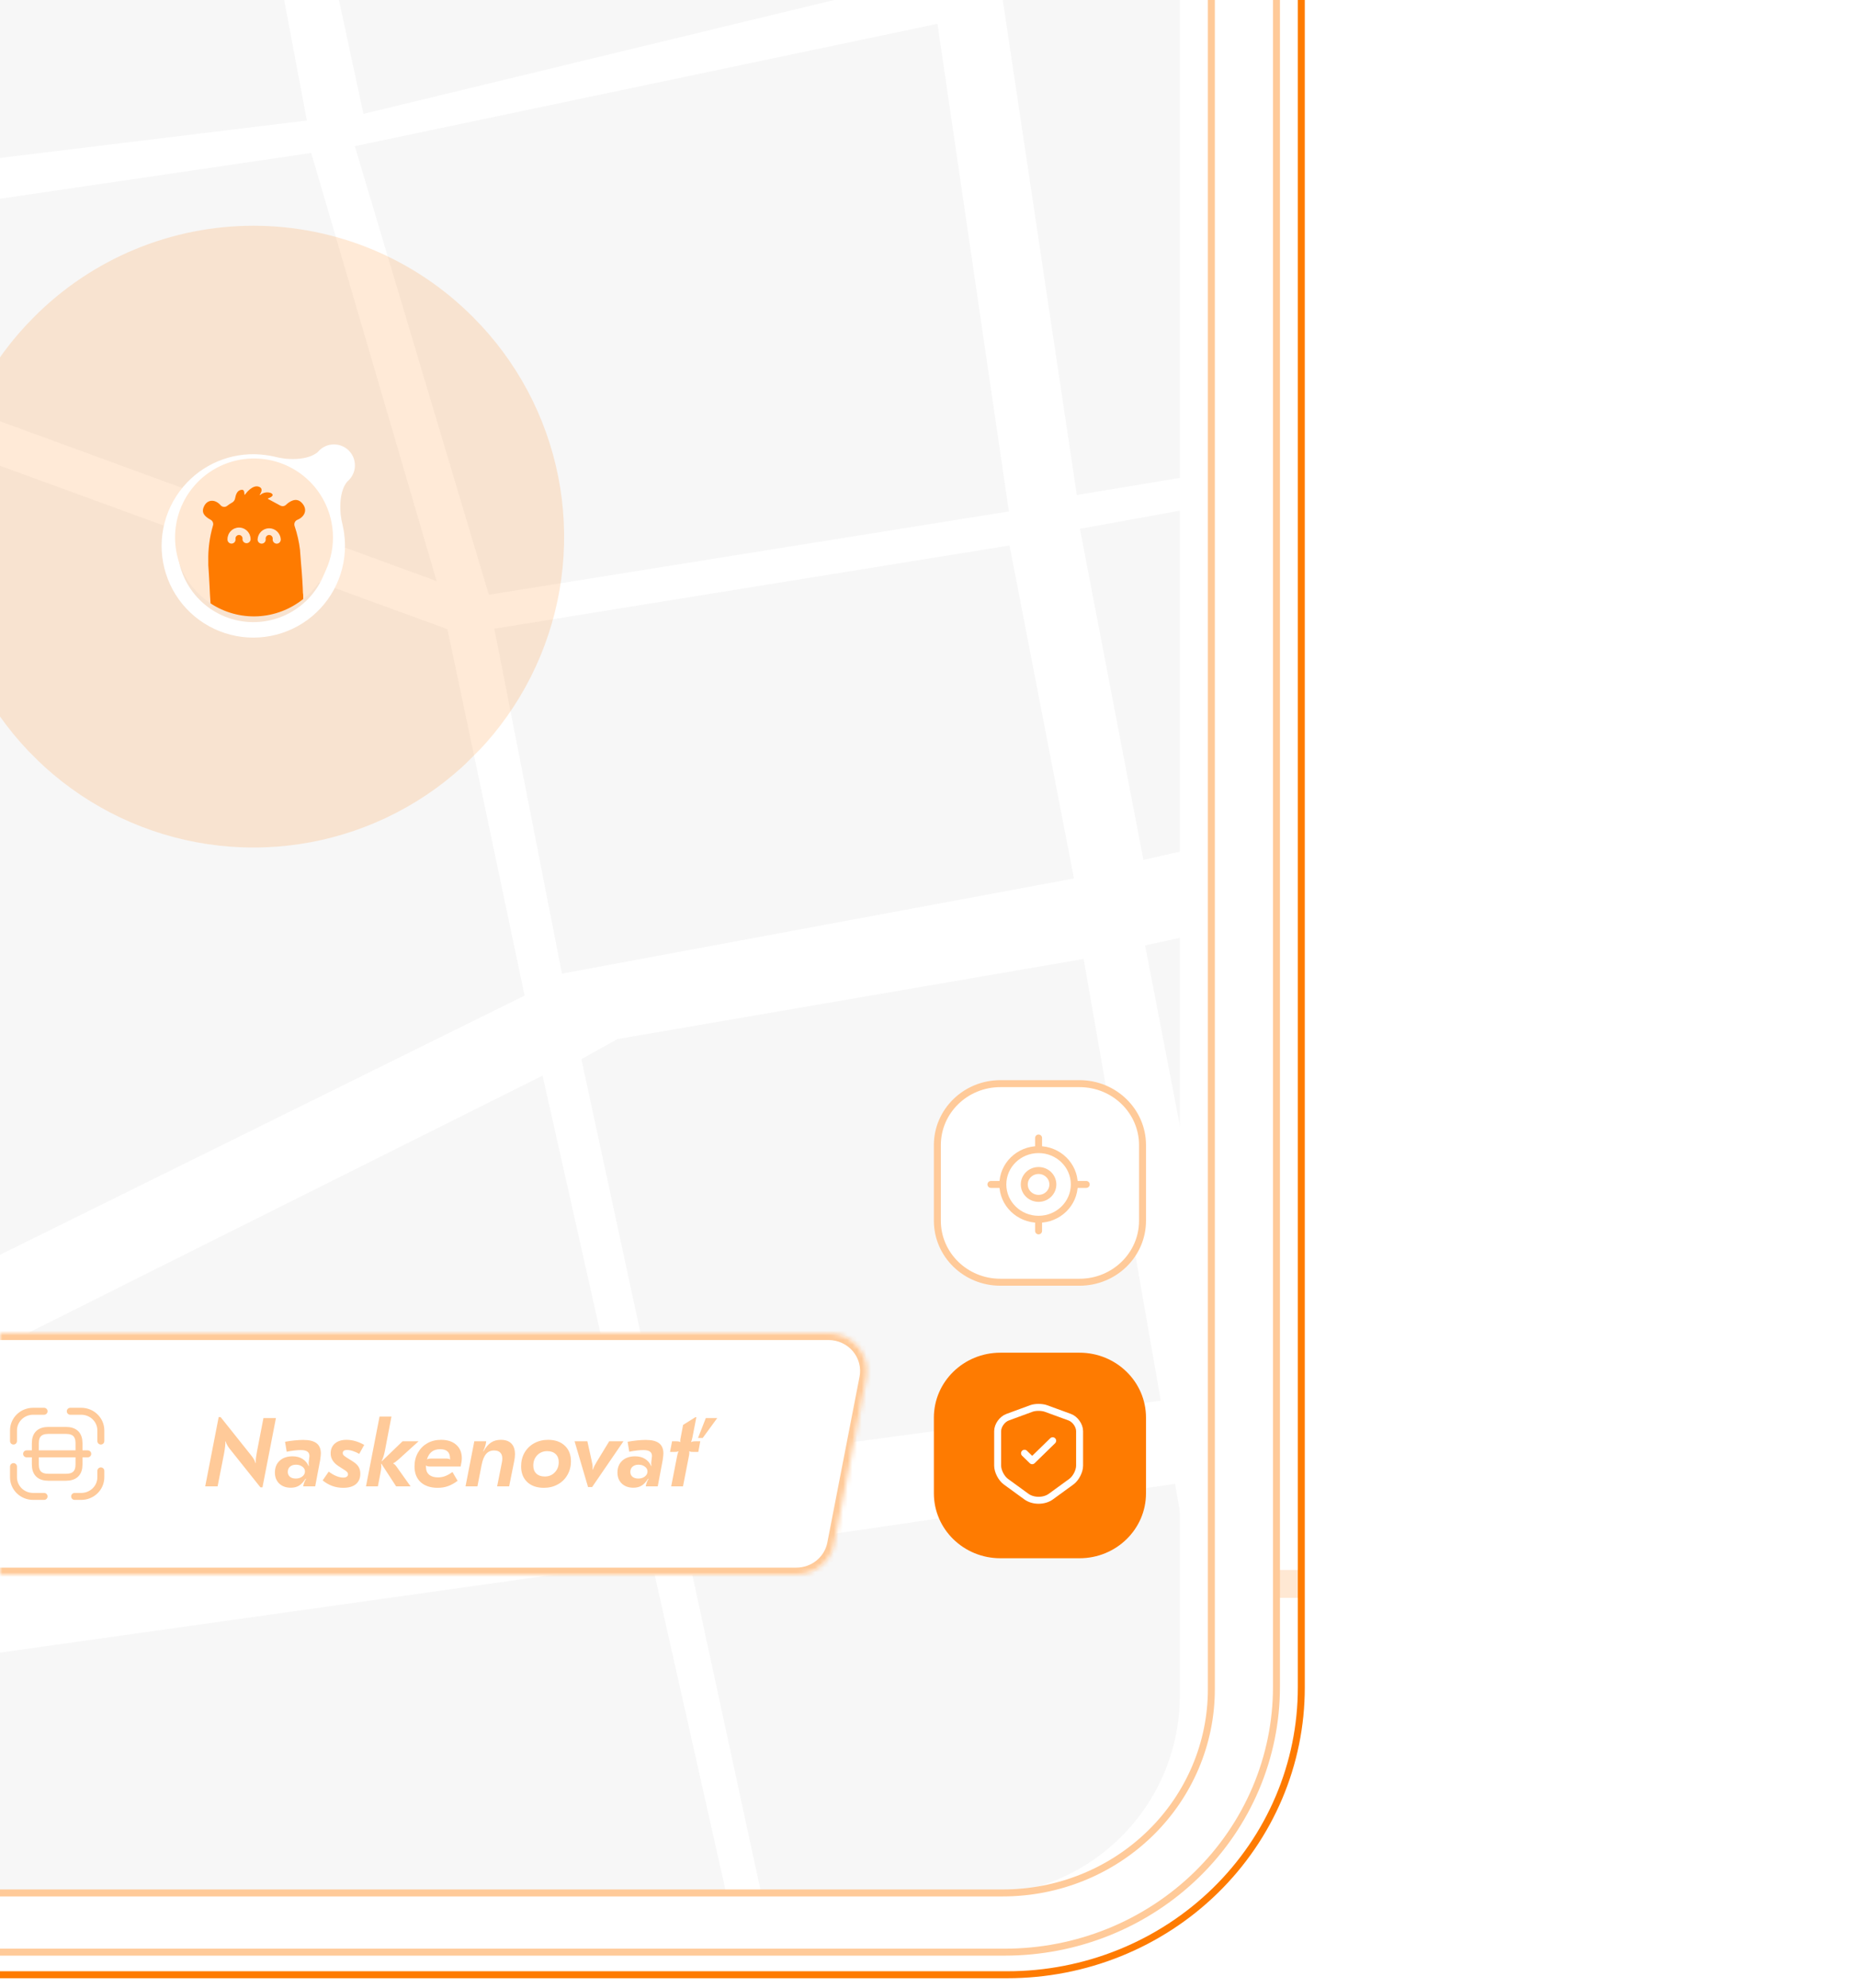 <svg width="400" height="428" viewBox="0 0 400 428" fill="none" xmlns="http://www.w3.org/2000/svg">
    <g clip-path="url(#clip0_3_102)">
        <rect width="400" height="428" fill="white"/>
        <rect x="274.872" y="338" width="5.128" height="6" fill="#FFE8D3"/>
        <path d="M-40 0H254V365C254 388.748 234.748 408 211 408H-40V0Z" fill="#F7F7F7"/>
        <path d="M246.524 203.545L264.615 199.578L263.502 181.211L246.153 185.126L232.495 113.848L264.297 108.071V101.172L231.824 106.57L211.842 -27L198.185 -25.931L200.34 -5.029L78.239 24.514L69.405 -16.566L57.585 -19.084L66.066 25.945L-28.403 37.466L-25.453 -13.324H-35.046L-36.813 10.82L-46.778 11.183V20.547L-36.46 19.823L-52.025 198.923L-50.912 210.098L-45.753 190.645L-32.873 88.272L96.331 135.458L112.938 214.341L-32.873 286.395L-51.654 278.462L-51.301 315.644L116.807 231.57L135.853 316.334L-51.23 346.359L-52.308 363.157L140.27 336.063L159.351 421L164.033 408.341L148.132 334.804L252.972 319.455L263.114 377.523L262.372 285.67L246.524 203.545ZM-31.919 79.011L-27.432 46.83L67.002 32.93L93.999 125.11L-31.919 79.011ZM76.384 31.464L201.824 5.129L217.195 110.106L105.235 128.042L76.384 31.464ZM106.419 135.354L217.337 117.435L231.206 189.127L120.977 209.615L106.419 135.354ZM144.104 315.782L125.164 228.034L132.92 223.705L233.291 206.459L249.898 301.554L144.104 315.782Z" fill="white"/>
        <path d="M260.787 0V363.69C260.787 375.318 256.057 386.47 247.637 394.692C239.216 402.915 227.796 407.534 215.888 407.534H-41.026" stroke="#FFCA99" stroke-width="1.5" stroke-miterlimit="10"/>
        <path d="M280.152 0V363.331C280.154 371.45 278.518 379.489 275.338 386.99C272.157 394.491 267.495 401.306 261.616 407.046C255.737 412.787 248.758 417.34 241.077 420.446C233.396 423.552 225.163 425.149 216.85 425.147H-41.026" stroke="#FE7B01" stroke-width="1.5" stroke-miterlimit="10"/>
        <path d="M274.804 0V363.161C274.806 370.663 273.295 378.092 270.356 385.023C267.417 391.954 263.108 398.252 257.676 403.557C252.244 408.862 245.794 413.069 238.696 415.939C231.598 418.809 223.99 420.285 216.308 420.283H-41.026" stroke="#FFCA99" stroke-width="1.5" stroke-miterlimit="10"/>
        <path d="M215.363 233.3H232.404C239.912 233.3 245.967 239.239 245.967 246.527V262.826C245.967 270.115 239.912 276.054 232.404 276.054H215.363C207.855 276.054 201.8 270.115 201.8 262.826V246.527C201.8 239.239 207.855 233.3 215.363 233.3Z" fill="white" stroke="#FFCA99" stroke-width="1.5"/>
        <path d="M232.404 291.225H215.363C207.458 291.225 201.05 297.483 201.05 305.202V321.501C201.05 329.22 207.458 335.478 215.363 335.478H232.404C240.309 335.478 246.717 329.22 246.717 321.501V305.202C246.717 297.483 240.309 291.225 232.404 291.225Z" fill="#FE7B01"/>
        <mask id="path-9-inside-1_3_102" fill="white">
            <path d="M186.52 296.673L179.587 332.378C179.226 334.241 178.215 335.921 176.728 337.13C175.241 338.338 173.371 339 171.441 339H-22.476C-23.697 339 -24.903 338.735 -26.007 338.224C-27.112 337.713 -28.088 336.969 -28.866 336.045C-29.644 335.121 -30.205 334.04 -30.509 332.878C-30.812 331.716 -30.851 330.503 -30.622 329.325L-23.69 293.62C-23.328 291.758 -22.317 290.078 -20.83 288.87C-19.343 287.661 -17.473 287 -15.543 287H178.374C179.595 287 180.8 287.265 181.905 287.776C183.009 288.287 183.985 289.031 184.763 289.955C185.541 290.879 186.102 291.96 186.406 293.122C186.71 294.284 186.749 295.497 186.52 296.675"/>
        </mask>
        <path d="M186.52 296.673L179.587 332.378C179.226 334.241 178.215 335.921 176.728 337.13C175.241 338.338 173.371 339 171.441 339H-22.476C-23.697 339 -24.903 338.735 -26.007 338.224C-27.112 337.713 -28.088 336.969 -28.866 336.045C-29.644 335.121 -30.205 334.04 -30.509 332.878C-30.812 331.716 -30.851 330.503 -30.622 329.325L-23.69 293.62C-23.328 291.758 -22.317 290.078 -20.83 288.87C-19.343 287.661 -17.473 287 -15.543 287H178.374C179.595 287 180.8 287.265 181.905 287.776C183.009 288.287 183.985 289.031 184.763 289.955C185.541 290.879 186.102 291.96 186.406 293.122C186.71 294.284 186.749 295.497 186.52 296.675" fill="white"/>
        <path d="M179.587 332.378L178.115 332.092L178.115 332.092L179.587 332.378ZM171.441 339L171.441 340.5L171.441 340.5L171.441 339ZM-22.476 339L-22.477 340.5H-22.476V339ZM-30.622 329.325L-32.095 329.039L-32.095 329.04L-30.622 329.325ZM-23.69 293.62L-25.162 293.334L-25.163 293.335L-23.69 293.62ZM-15.543 287L-15.543 288.5H-15.543V287ZM178.374 287L178.374 285.5H178.374V287ZM185.047 296.387L178.115 332.092L181.06 332.664L187.992 296.959L185.047 296.387ZM178.115 332.092C177.821 333.606 176.999 334.976 175.782 335.966L177.674 338.294C179.431 336.865 180.631 334.876 181.06 332.664L178.115 332.092ZM175.782 335.966C174.564 336.955 173.029 337.5 171.441 337.5L171.441 340.5C173.713 340.5 175.917 339.721 177.674 338.294L175.782 335.966ZM171.441 337.5H-22.476V340.5H171.441V337.5ZM-22.476 337.5C-23.48 337.5 -24.471 337.282 -25.378 336.862L-26.637 339.585C-25.334 340.188 -23.914 340.5 -22.477 340.5L-22.476 337.5ZM-25.378 336.862C-26.284 336.443 -27.083 335.834 -27.718 335.079L-30.013 337.011C-29.093 338.105 -27.939 338.983 -26.637 339.585L-25.378 336.862ZM-27.718 335.079C-28.354 334.324 -28.81 333.443 -29.057 332.499L-31.96 333.257C-31.599 334.636 -30.934 335.918 -30.013 337.011L-27.718 335.079ZM-29.057 332.499C-29.304 331.554 -29.336 330.568 -29.15 329.611L-32.095 329.04C-32.366 330.438 -32.32 331.879 -31.96 333.257L-29.057 332.499ZM-29.15 329.611L-22.218 293.906L-25.163 293.335L-32.095 329.039L-29.15 329.611ZM-22.218 293.906C-21.924 292.393 -21.101 291.023 -19.884 290.034L-21.776 287.705C-23.533 289.133 -24.733 291.123 -25.162 293.334L-22.218 293.906ZM-19.884 290.034C-18.666 289.044 -17.131 288.5 -15.543 288.5L-15.543 285.5C-17.815 285.5 -20.019 286.278 -21.776 287.705L-19.884 290.034ZM-15.543 288.5H178.374V285.5H-15.543V288.5ZM178.373 288.5C179.378 288.5 180.369 288.718 181.275 289.138L182.534 286.415C181.232 285.812 179.812 285.5 178.374 285.5L178.373 288.5ZM181.275 289.138C182.182 289.557 182.981 290.166 183.616 290.921L185.911 288.989C184.99 287.895 183.837 287.017 182.534 286.415L181.275 289.138ZM183.616 290.921C184.251 291.676 184.708 292.557 184.955 293.501L187.857 292.743C187.497 291.364 186.832 290.082 185.911 288.989L183.616 290.921ZM184.955 293.501C185.202 294.446 185.233 295.432 185.047 296.389L187.993 296.96C188.264 295.562 188.218 294.121 187.857 292.743L184.955 293.501Z" fill="#FFCA99" mask="url(#path-9-inside-1_3_102)"/>
        <path d="M2.907 310.25V307.958C2.907 305.676 4.796 303.833 7.137 303.833H9.488" stroke="#FFCA99" stroke-width="1.5" stroke-linecap="round" stroke-linejoin="round"/>
        <path d="M15.128 303.833H17.479C19.82 303.833 21.709 305.676 21.709 307.958V310.25" stroke="#FFCA99" stroke-width="1.5" stroke-linecap="round" stroke-linejoin="round"/>
        <path d="M21.709 316.667V318.042C21.709 320.324 19.819 322.167 17.478 322.167H16.068" stroke="#FFCA99" stroke-width="1.5" stroke-linecap="round" stroke-linejoin="round"/>
        <path d="M9.488 322.167H7.137C4.796 322.167 2.907 320.324 2.907 318.042V315.75" stroke="#FFCA99" stroke-width="1.5" stroke-linecap="round" stroke-linejoin="round"/>
        <path d="M17.008 310.708V315.291C17.008 317.125 16.068 318.041 14.187 318.041H10.427C8.546 318.041 7.606 317.125 7.606 315.291V310.708C7.606 308.875 8.546 307.958 10.427 307.958H14.187C16.068 307.958 17.008 308.875 17.008 310.708Z" stroke="#FFCA99" stroke-width="1.5" stroke-linecap="round" stroke-linejoin="round"/>
        <path d="M18.89 313H5.727" stroke="#FFCA99" stroke-width="1.5" stroke-linecap="round" stroke-linejoin="round"/>
        <path d="M54.197 313.49C54.602 314.008 54.868 314.505 54.995 314.981L55.078 314.96C55.065 314.89 55.057 314.771 55.057 314.603C55.057 314.127 55.156 313.378 55.352 312.356L56.717 305.3H59.404L56.507 320.21H56.066L49.367 311.81C49.002 311.334 48.736 310.837 48.569 310.319L48.505 310.34C48.547 310.844 48.456 311.712 48.233 312.944L46.846 320H44.179L47.078 305.09H47.498L54.197 313.49ZM62.606 320.294C61.584 320.294 60.758 320 60.128 319.412C59.498 318.81 59.183 318.019 59.183 317.039C59.183 315.961 59.526 315.107 60.212 314.477C60.898 313.847 61.822 313.532 62.984 313.532C63.81 313.532 64.517 313.714 65.105 314.078C65.707 314.442 66.148 314.96 66.428 315.632L66.491 315.611C66.463 315.359 66.449 315.177 66.449 315.065C66.449 314.869 66.47 314.645 66.512 314.393C66.582 313.903 66.617 313.595 66.617 313.469C66.617 313.035 66.463 312.713 66.155 312.503C65.861 312.293 65.392 312.188 64.748 312.188C63.922 312.188 62.914 312.307 61.724 312.545L61.367 310.403C62.025 310.277 62.711 310.179 63.425 310.109C64.153 310.039 64.776 310.004 65.294 310.004C66.582 310.004 67.534 310.242 68.15 310.718C68.766 311.194 69.074 311.929 69.074 312.923C69.074 313.147 69.025 313.616 68.927 314.33L67.856 320H65.273C65.329 319.664 65.406 319.377 65.504 319.139C65.602 318.901 65.728 318.656 65.882 318.404L65.798 318.341C65.35 319.041 64.874 319.545 64.37 319.853C63.88 320.147 63.292 320.294 62.606 320.294ZM61.955 316.892C61.955 317.326 62.109 317.676 62.417 317.942C62.739 318.194 63.159 318.32 63.677 318.32C64.237 318.32 64.706 318.173 65.084 317.879C65.462 317.585 65.651 317.221 65.651 316.787C65.651 316.367 65.462 316.024 65.084 315.758C64.72 315.478 64.265 315.338 63.719 315.338C63.187 315.338 62.76 315.478 62.438 315.758C62.116 316.038 61.955 316.416 61.955 316.892ZM70.766 316.829C71.914 317.683 72.964 318.11 73.916 318.11C74.238 318.11 74.483 318.047 74.651 317.921C74.833 317.795 74.924 317.62 74.924 317.396C74.924 317.242 74.875 317.102 74.777 316.976C74.679 316.85 74.497 316.696 74.231 316.514L72.887 315.653C71.753 314.911 71.186 314.001 71.186 312.923C71.186 312.013 71.487 311.299 72.089 310.781C72.705 310.249 73.538 309.983 74.588 309.983C75.848 309.983 77.122 310.347 78.41 311.075L77.339 313.007C76.877 312.741 76.422 312.538 75.974 312.398C75.526 312.244 75.113 312.167 74.735 312.167C74.105 312.167 73.79 312.391 73.79 312.839C73.79 313.007 73.839 313.154 73.937 313.28C74.049 313.392 74.28 313.567 74.63 313.805L75.848 314.561C76.464 314.939 76.905 315.338 77.171 315.758C77.437 316.178 77.57 316.682 77.57 317.27C77.57 318.25 77.248 319.006 76.604 319.538C75.974 320.056 75.064 320.315 73.874 320.315C72.236 320.315 70.766 319.783 69.464 318.719L70.766 316.829ZM82.844 312.44C82.662 313.336 82.431 314.043 82.151 314.561L82.214 314.582L86.666 310.298H90.11L85.805 314.204C85.315 314.638 84.937 314.911 84.671 315.023L84.65 315.086C84.874 315.17 85.119 315.401 85.385 315.779L88.388 320H85.28L82.109 315.128L82.046 315.17C82.074 315.366 82.088 315.534 82.088 315.674C82.088 316.066 82.025 316.57 81.899 317.186L81.353 320H78.791L81.71 304.985H84.272L82.844 312.44ZM94.235 320.315C92.681 320.315 91.456 319.909 90.56 319.097C89.678 318.271 89.237 317.144 89.237 315.716C89.237 314.61 89.482 313.623 89.972 312.755C90.462 311.887 91.134 311.208 91.988 310.718C92.856 310.228 93.843 309.983 94.949 309.983C96.335 309.983 97.427 310.34 98.225 311.054C99.023 311.754 99.422 312.72 99.422 313.952C99.422 314.386 99.338 314.981 99.17 315.737H92.891C92.555 315.737 92.303 315.723 92.135 315.695C91.967 315.667 91.834 315.611 91.736 315.527L91.673 315.59L91.715 315.758V315.989C91.729 316.633 91.96 317.144 92.408 317.522C92.87 317.886 93.5 318.068 94.298 318.068C94.83 318.068 95.341 317.977 95.831 317.795C96.321 317.613 96.846 317.319 97.406 316.913L98.519 318.803C97.805 319.335 97.112 319.72 96.44 319.958C95.768 320.196 95.033 320.315 94.235 320.315ZM91.946 314.204C92.114 314.078 92.436 314.015 92.912 314.015H95.894C96.188 314.015 96.405 314.029 96.545 314.057C96.685 314.085 96.79 314.134 96.86 314.204L96.923 314.162C96.895 314.12 96.881 314.05 96.881 313.952C96.881 312.65 96.174 311.999 94.76 311.999C93.304 311.999 92.359 312.72 91.925 314.162L91.946 314.204ZM102.111 310.298H104.673L104.631 310.592C104.533 311.194 104.33 311.803 104.022 312.419L104.106 312.44C104.582 311.586 105.114 310.963 105.702 310.571C106.29 310.179 106.997 309.983 107.823 309.983C108.817 309.983 109.573 310.249 110.091 310.781C110.609 311.313 110.868 312.09 110.868 313.112C110.868 313.546 110.805 314.071 110.679 314.687L109.608 320H107.025L108.033 314.939C108.103 314.645 108.138 314.33 108.138 313.994C108.138 313.434 107.984 313.007 107.676 312.713C107.382 312.419 106.948 312.272 106.374 312.272C105.66 312.272 105.086 312.524 104.652 313.028C104.218 313.532 103.896 314.316 103.686 315.38L102.783 320H100.221L102.111 310.298ZM117.098 320.315C115.586 320.315 114.389 319.902 113.507 319.076C112.625 318.236 112.184 317.109 112.184 315.695C112.184 314.603 112.429 313.623 112.919 312.755C113.423 311.887 114.116 311.208 114.998 310.718C115.894 310.228 116.895 309.983 118.001 309.983C119.513 309.983 120.71 310.403 121.592 311.243C122.474 312.069 122.915 313.189 122.915 314.603C122.915 315.695 122.663 316.675 122.159 317.543C121.669 318.411 120.976 319.09 120.08 319.58C119.198 320.07 118.204 320.315 117.098 320.315ZM114.809 315.527C114.809 316.255 115.026 316.829 115.46 317.249C115.908 317.669 116.517 317.879 117.287 317.879C118.155 317.879 118.869 317.585 119.429 316.997C120.003 316.409 120.29 315.667 120.29 314.771C120.29 314.043 120.066 313.469 119.618 313.049C119.184 312.629 118.582 312.419 117.812 312.419C116.944 312.419 116.223 312.713 115.649 313.301C115.089 313.889 114.809 314.631 114.809 315.527ZM123.699 310.298H126.45L127.332 314.267C127.36 314.393 127.402 314.603 127.458 314.897C127.528 315.177 127.57 315.429 127.584 315.653C127.598 315.877 127.598 316.122 127.584 316.388H127.668C127.766 316.052 127.871 315.779 127.983 315.569C128.095 315.345 128.27 315.037 128.508 314.645L128.739 314.267L131.154 310.298H134.22L127.479 320.147H126.597L123.699 310.298ZM136.352 320.294C135.33 320.294 134.504 320 133.874 319.412C133.244 318.81 132.929 318.019 132.929 317.039C132.929 315.961 133.272 315.107 133.958 314.477C134.644 313.847 135.568 313.532 136.73 313.532C137.556 313.532 138.263 313.714 138.851 314.078C139.453 314.442 139.894 314.96 140.174 315.632L140.237 315.611C140.209 315.359 140.195 315.177 140.195 315.065C140.195 314.869 140.216 314.645 140.258 314.393C140.328 313.903 140.363 313.595 140.363 313.469C140.363 313.035 140.209 312.713 139.901 312.503C139.607 312.293 139.138 312.188 138.494 312.188C137.668 312.188 136.66 312.307 135.47 312.545L135.113 310.403C135.771 310.277 136.457 310.179 137.171 310.109C137.899 310.039 138.522 310.004 139.04 310.004C140.328 310.004 141.28 310.242 141.896 310.718C142.512 311.194 142.82 311.929 142.82 312.923C142.82 313.147 142.771 313.616 142.673 314.33L141.602 320H139.019C139.075 319.664 139.152 319.377 139.25 319.139C139.348 318.901 139.474 318.656 139.628 318.404L139.544 318.341C139.096 319.041 138.62 319.545 138.116 319.853C137.626 320.147 137.038 320.294 136.352 320.294ZM135.701 316.892C135.701 317.326 135.855 317.676 136.163 317.942C136.485 318.194 136.905 318.32 137.423 318.32C137.983 318.32 138.452 318.173 138.83 317.879C139.208 317.585 139.397 317.221 139.397 316.787C139.397 316.367 139.208 316.024 138.83 315.758C138.466 315.478 138.011 315.338 137.465 315.338C136.933 315.338 136.506 315.478 136.184 315.758C135.862 316.038 135.701 316.416 135.701 316.892ZM149.076 309.437C149.062 309.507 149.027 309.647 148.971 309.857C148.929 310.053 148.866 310.242 148.782 310.424L148.824 310.466C148.936 310.396 149.055 310.354 149.181 310.34C149.307 310.312 149.496 310.298 149.748 310.298H150.756L150.336 312.587H149.307C149.055 312.587 148.866 312.58 148.74 312.566C148.628 312.538 148.53 312.496 148.446 312.44L148.383 312.482C148.397 312.538 148.404 312.629 148.404 312.755C148.404 312.951 148.362 313.252 148.278 313.658L147.039 320H144.498L145.737 313.658C145.779 313.406 145.828 313.182 145.884 312.986C145.94 312.79 146.003 312.622 146.073 312.482L146.031 312.44C145.933 312.496 145.814 312.538 145.674 312.566C145.548 312.58 145.359 312.587 145.107 312.587H144.246L144.687 310.298H145.527C145.779 310.298 145.968 310.312 146.094 310.34C146.22 310.354 146.325 310.396 146.409 310.466L146.472 310.424C146.458 310.368 146.451 310.277 146.451 310.151C146.451 309.955 146.486 309.717 146.556 309.437L147.06 306.77L149.706 305.111H149.916L149.076 309.437ZM154.41 305.3L151.281 309.584H150.273L151.953 305.3H154.41Z" fill="#FFCA99"/>
        <path d="M222.041 303.231L216.923 305.111C215.744 305.541 214.78 306.901 214.78 308.121V315.551C214.78 316.731 215.58 318.281 216.554 318.991L220.964 322.201C222.41 323.261 224.79 323.261 226.236 322.201L230.646 318.991C231.621 318.281 232.421 316.731 232.421 315.551V308.121C232.421 306.891 231.457 305.531 230.277 305.101L225.159 303.231C224.287 302.921 222.892 302.921 222.041 303.231Z" stroke="white" stroke-width="1.5" stroke-linecap="round" stroke-linejoin="round"/>
        <path d="M220.565 312.87L222.216 314.48L226.626 310.18" stroke="white" stroke-width="1.5" stroke-linecap="round" stroke-linejoin="round"/>
        <path d="M223.59 262.5C227.838 262.5 231.282 259.142 231.282 255C231.282 250.858 227.838 247.5 223.59 247.5C219.341 247.5 215.897 250.858 215.897 255C215.897 259.142 219.341 262.5 223.59 262.5Z" stroke="#FFCA99" stroke-width="1.5" stroke-linecap="round" stroke-linejoin="round"/>
        <path d="M223.59 258C225.289 258 226.667 256.657 226.667 255C226.667 253.343 225.289 252 223.59 252C221.89 252 220.513 253.343 220.513 255C220.513 256.657 221.89 258 223.59 258Z" stroke="#FFCA99" stroke-width="1.5" stroke-linecap="round" stroke-linejoin="round"/>
        <path d="M223.59 247V245" stroke="#FFCA99" stroke-width="1.5" stroke-linecap="round" stroke-linejoin="round"/>
        <path d="M215.385 255H213.333" stroke="#FFCA99" stroke-width="1.5" stroke-linecap="round" stroke-linejoin="round"/>
        <path d="M223.59 263V265" stroke="#FFCA99" stroke-width="1.5" stroke-linecap="round" stroke-linejoin="round"/>
        <path d="M231.795 255H233.846" stroke="#FFCA99" stroke-width="1.5" stroke-linecap="round" stroke-linejoin="round"/>
        <g clip-path="url(#clip1_3_102)">
            <path d="M101.853 68.291C111.208 77.643 117.579 89.56 120.162 102.533C122.744 115.507 121.421 128.955 116.36 141.176C111.3 153.398 102.728 163.844 91.73 171.195C80.732 178.545 67.802 182.468 54.573 182.469C41.345 182.47 28.414 178.549 17.415 171.2C6.416 163.852 -2.157 153.406 -7.22 141.185C-12.282 128.965 -13.607 115.517 -11.027 102.543C-8.446 89.569 -2.076 77.652 7.277 68.298C13.469 62.057 20.836 57.103 28.951 53.723C37.067 50.342 45.772 48.602 54.563 48.601C63.355 48.6 72.06 50.34 80.176 53.719C88.292 57.099 95.659 62.051 101.853 68.291V68.291Z" fill="#FE7B01" fill-opacity="0.16"/>
            <g filter="url(#filter0_d_3_102)">
                <path d="M68.513 95.225L68.47 95.267C68.173 95.564 66.314 97.183 61.477 96.759C60.673 96.668 59.877 96.519 59.094 96.314C58.453 96.163 57.803 96.047 57.149 95.967C54.063 95.547 50.922 95.867 47.983 96.899C45.045 97.932 42.394 99.648 40.249 101.907C37.946 104.322 36.292 107.282 35.443 110.509C34.593 113.737 34.576 117.127 35.393 120.363C36.21 123.6 37.834 126.576 40.113 129.014C42.393 131.452 45.253 133.272 48.427 134.304C51.601 135.337 54.985 135.547 58.262 134.917C61.54 134.286 64.604 132.835 67.168 130.699C69.733 128.562 71.713 125.811 72.925 122.701C74.137 119.591 74.541 116.225 74.099 112.916V112.916C74.014 112.266 73.894 111.637 73.752 111C73.56 110.267 73.423 109.52 73.342 108.766C72.84 103.328 74.87 101.582 74.87 101.582C75.334 101.175 75.711 100.677 75.975 100.119C76.24 99.561 76.387 98.955 76.407 98.338C76.428 97.72 76.321 97.106 76.095 96.531C75.868 95.957 75.525 95.435 75.089 94.998C74.652 94.562 74.13 94.219 73.556 93.993C72.982 93.766 72.367 93.659 71.75 93.68C71.132 93.7 70.526 93.847 69.968 94.112C69.41 94.376 68.912 94.753 68.505 95.218L68.513 95.225ZM68.612 107.175C70.659 110.602 71.384 114.66 70.649 118.584C69.914 122.509 67.77 126.029 64.621 128.483C61.472 130.937 57.534 132.156 53.549 131.91C49.564 131.663 45.807 129.969 42.983 127.146C40.16 124.323 38.466 120.565 38.22 116.58C37.974 112.595 39.192 108.658 41.646 105.509C44.1 102.359 47.621 100.216 51.545 99.481C55.47 98.746 59.527 99.47 62.955 101.518C65.279 102.907 67.223 104.85 68.612 107.175Z" fill="white"/>
            </g>
            <path d="M66.13 103.986C67.085 104.938 67.917 106.007 68.605 107.168C70.652 110.595 71.377 114.653 70.642 118.577C69.907 122.501 67.763 126.022 64.614 128.476C61.465 130.93 57.527 132.149 53.542 131.903C49.557 131.656 45.8 129.962 42.976 127.139C40.153 124.316 38.459 120.558 38.213 116.573C37.967 112.588 39.185 108.651 41.639 105.501C44.093 102.352 47.614 100.208 51.538 99.474C55.463 98.739 59.52 99.463 62.948 101.511C64.108 102.2 65.177 103.031 66.13 103.986Z" fill="#1F1E1D"/>
            <path d="M68.612 107.175L66.038 104.092L62.955 101.518C65.279 102.907 67.223 104.85 68.612 107.175Z" fill="#1F1E1D"/>
            <path d="M71.686 115.706C71.689 117.107 71.515 118.503 71.167 119.86C70.154 123.881 67.707 127.392 64.286 129.734C60.865 132.076 56.706 133.087 52.592 132.577C48.478 132.066 44.692 130.07 41.947 126.963C39.202 123.856 37.686 119.852 37.686 115.706C37.686 111.56 39.202 107.557 41.947 104.45C44.692 101.342 48.478 99.346 52.592 98.835C56.706 98.325 60.865 99.336 64.286 101.678C67.707 104.02 70.154 107.532 71.167 111.552C71.513 112.91 71.687 114.305 71.686 115.706Z" fill="#FFE8D3"/>
            <path d="M64.806 121.291C64.701 119.946 64.618 118.855 64.597 118.537C64.592 118.509 64.592 118.481 64.597 118.453C64.389 116.683 63.996 114.94 63.425 113.253C63.335 112.997 63.346 112.716 63.455 112.468C63.564 112.219 63.763 112.023 64.011 111.919C65.58 111.284 66.364 109.695 64.942 108.223C63.739 106.984 62.296 107.99 61.554 108.7C61.396 108.845 61.199 108.938 60.987 108.966C60.776 108.995 60.562 108.957 60.372 108.859L57.705 107.418C57.694 107.413 57.685 107.405 57.678 107.395C57.671 107.385 57.668 107.373 57.668 107.36C57.668 107.348 57.671 107.336 57.678 107.325C57.685 107.315 57.694 107.307 57.705 107.302C58.124 107.154 59.274 106.688 58.343 106.148C57.954 106.005 57.535 105.968 57.128 106.04C56.721 106.113 56.339 106.292 56.022 106.561C56.009 106.572 55.993 106.578 55.976 106.577C55.959 106.576 55.944 106.568 55.933 106.555C55.922 106.543 55.916 106.526 55.917 106.509C55.918 106.492 55.926 106.477 55.938 106.465C56.283 105.957 56.691 105.078 55.645 104.76C54.422 104.4 53.146 105.925 52.728 106.497C52.728 106.497 52.613 106.497 52.613 106.444C52.613 106.084 52.613 105.385 52.038 105.449C51.054 105.512 50.762 106.508 50.605 107.334C50.567 107.521 50.488 107.697 50.374 107.849C50.26 108.001 50.114 108.125 49.946 108.213C49.578 108.413 49.228 108.647 48.9 108.912C48.691 109.072 48.429 109.148 48.168 109.122C47.906 109.097 47.664 108.972 47.489 108.774C46.37 107.471 44.717 107.461 43.964 108.933C43.212 110.405 44.09 111.209 45.376 111.919C45.595 112.046 45.761 112.249 45.843 112.49C45.926 112.732 45.92 112.995 45.826 113.232C45.12 115.673 44.789 118.208 44.843 120.751C44.838 120.832 44.838 120.913 44.843 120.994V120.994C44.843 121.217 44.843 121.439 44.843 121.651C44.937 123.101 45.042 124.542 45.104 125.992C45.167 127.443 45.23 128.64 45.324 129.9C48.329 131.881 51.873 132.856 55.455 132.687C59.038 132.518 62.477 131.213 65.287 128.957C65.287 128.428 65.287 127.973 65.214 127.634C65.193 126.501 65.025 123.536 64.806 121.291ZM53.951 116.155C53.928 116.373 53.825 116.574 53.664 116.72C53.503 116.866 53.294 116.947 53.078 116.947C52.862 116.947 52.653 116.866 52.492 116.72C52.331 116.574 52.228 116.373 52.205 116.155V116.102C52.228 115.989 52.225 115.873 52.199 115.762C52.172 115.65 52.12 115.546 52.049 115.457C51.977 115.369 51.887 115.297 51.785 115.248C51.682 115.198 51.571 115.173 51.457 115.173C51.344 115.173 51.232 115.198 51.13 115.248C51.027 115.297 50.937 115.369 50.865 115.457C50.794 115.546 50.743 115.65 50.716 115.762C50.689 115.873 50.687 115.989 50.709 116.102V116.155C50.709 116.388 50.618 116.611 50.455 116.776C50.292 116.941 50.072 117.034 49.841 117.034C49.611 117.034 49.391 116.941 49.228 116.776C49.065 116.611 48.974 116.388 48.974 116.155V116.102C48.974 115.433 49.236 114.792 49.703 114.32C50.169 113.847 50.802 113.581 51.462 113.581C52.123 113.581 52.755 113.847 53.222 114.32C53.689 114.792 53.951 115.433 53.951 116.102V116.155ZM60.445 116.155C60.449 116.332 60.399 116.506 60.303 116.654C60.208 116.802 60.07 116.917 59.908 116.985C59.747 117.052 59.569 117.069 59.398 117.032C59.227 116.996 59.071 116.908 58.95 116.78C58.869 116.697 58.806 116.6 58.763 116.492C58.72 116.385 58.698 116.27 58.699 116.155V116.102C58.722 115.989 58.719 115.873 58.693 115.762C58.666 115.65 58.614 115.546 58.543 115.457C58.471 115.369 58.381 115.297 58.279 115.248C58.176 115.198 58.064 115.173 57.951 115.173C57.838 115.173 57.726 115.198 57.623 115.248C57.521 115.297 57.431 115.369 57.359 115.457C57.288 115.546 57.237 115.65 57.21 115.762C57.183 115.873 57.181 115.989 57.203 116.102V116.155C57.203 116.389 57.112 116.613 56.95 116.78C56.787 116.947 56.567 117.041 56.336 117.044C56.1 117.043 55.875 116.947 55.708 116.78C55.628 116.697 55.564 116.6 55.521 116.492C55.478 116.385 55.456 116.27 55.457 116.155V116.102C55.498 115.46 55.779 114.859 56.242 114.419C56.705 113.979 57.316 113.735 57.951 113.735C58.586 113.735 59.197 113.979 59.66 114.419C60.123 114.859 60.404 115.46 60.445 116.102V116.155Z" fill="#FE7B01"/>
        </g>
    </g>
    <defs>
        <filter id="filter0_d_3_102" x="30.793" y="91.677" width="49.617" height="49.595" filterUnits="userSpaceOnUse" color-interpolation-filters="sRGB">
            <feFlood flood-opacity="0" result="BackgroundImageFix"/>
            <feColorMatrix in="SourceAlpha" type="matrix" values="0 0 0 0 0 0 0 0 0 0 0 0 0 0 0 0 0 0 127 0" result="hardAlpha"/>
            <feOffset dy="2"/>
            <feGaussianBlur stdDeviation="2"/>
            <feComposite in2="hardAlpha" operator="out"/>
            <feColorMatrix type="matrix" values="0 0 0 0 0 0 0 0 0 0 0 0 0 0 0 0 0 0 0.08 0"/>
            <feBlend mode="normal" in2="BackgroundImageFix" result="effect1_dropShadow_3_102"/>
            <feBlend mode="normal" in="SourceGraphic" in2="effect1_dropShadow_3_102" result="shape"/>
        </filter>
        <clipPath id="clip0_3_102">
            <rect width="400" height="428" fill="white"/>
        </clipPath>
        <clipPath id="clip1_3_102">
            <rect width="133.75" height="133.71" fill="white" transform="translate(-40 115.575) rotate(-45)"/>
        </clipPath>
    </defs>
</svg>
